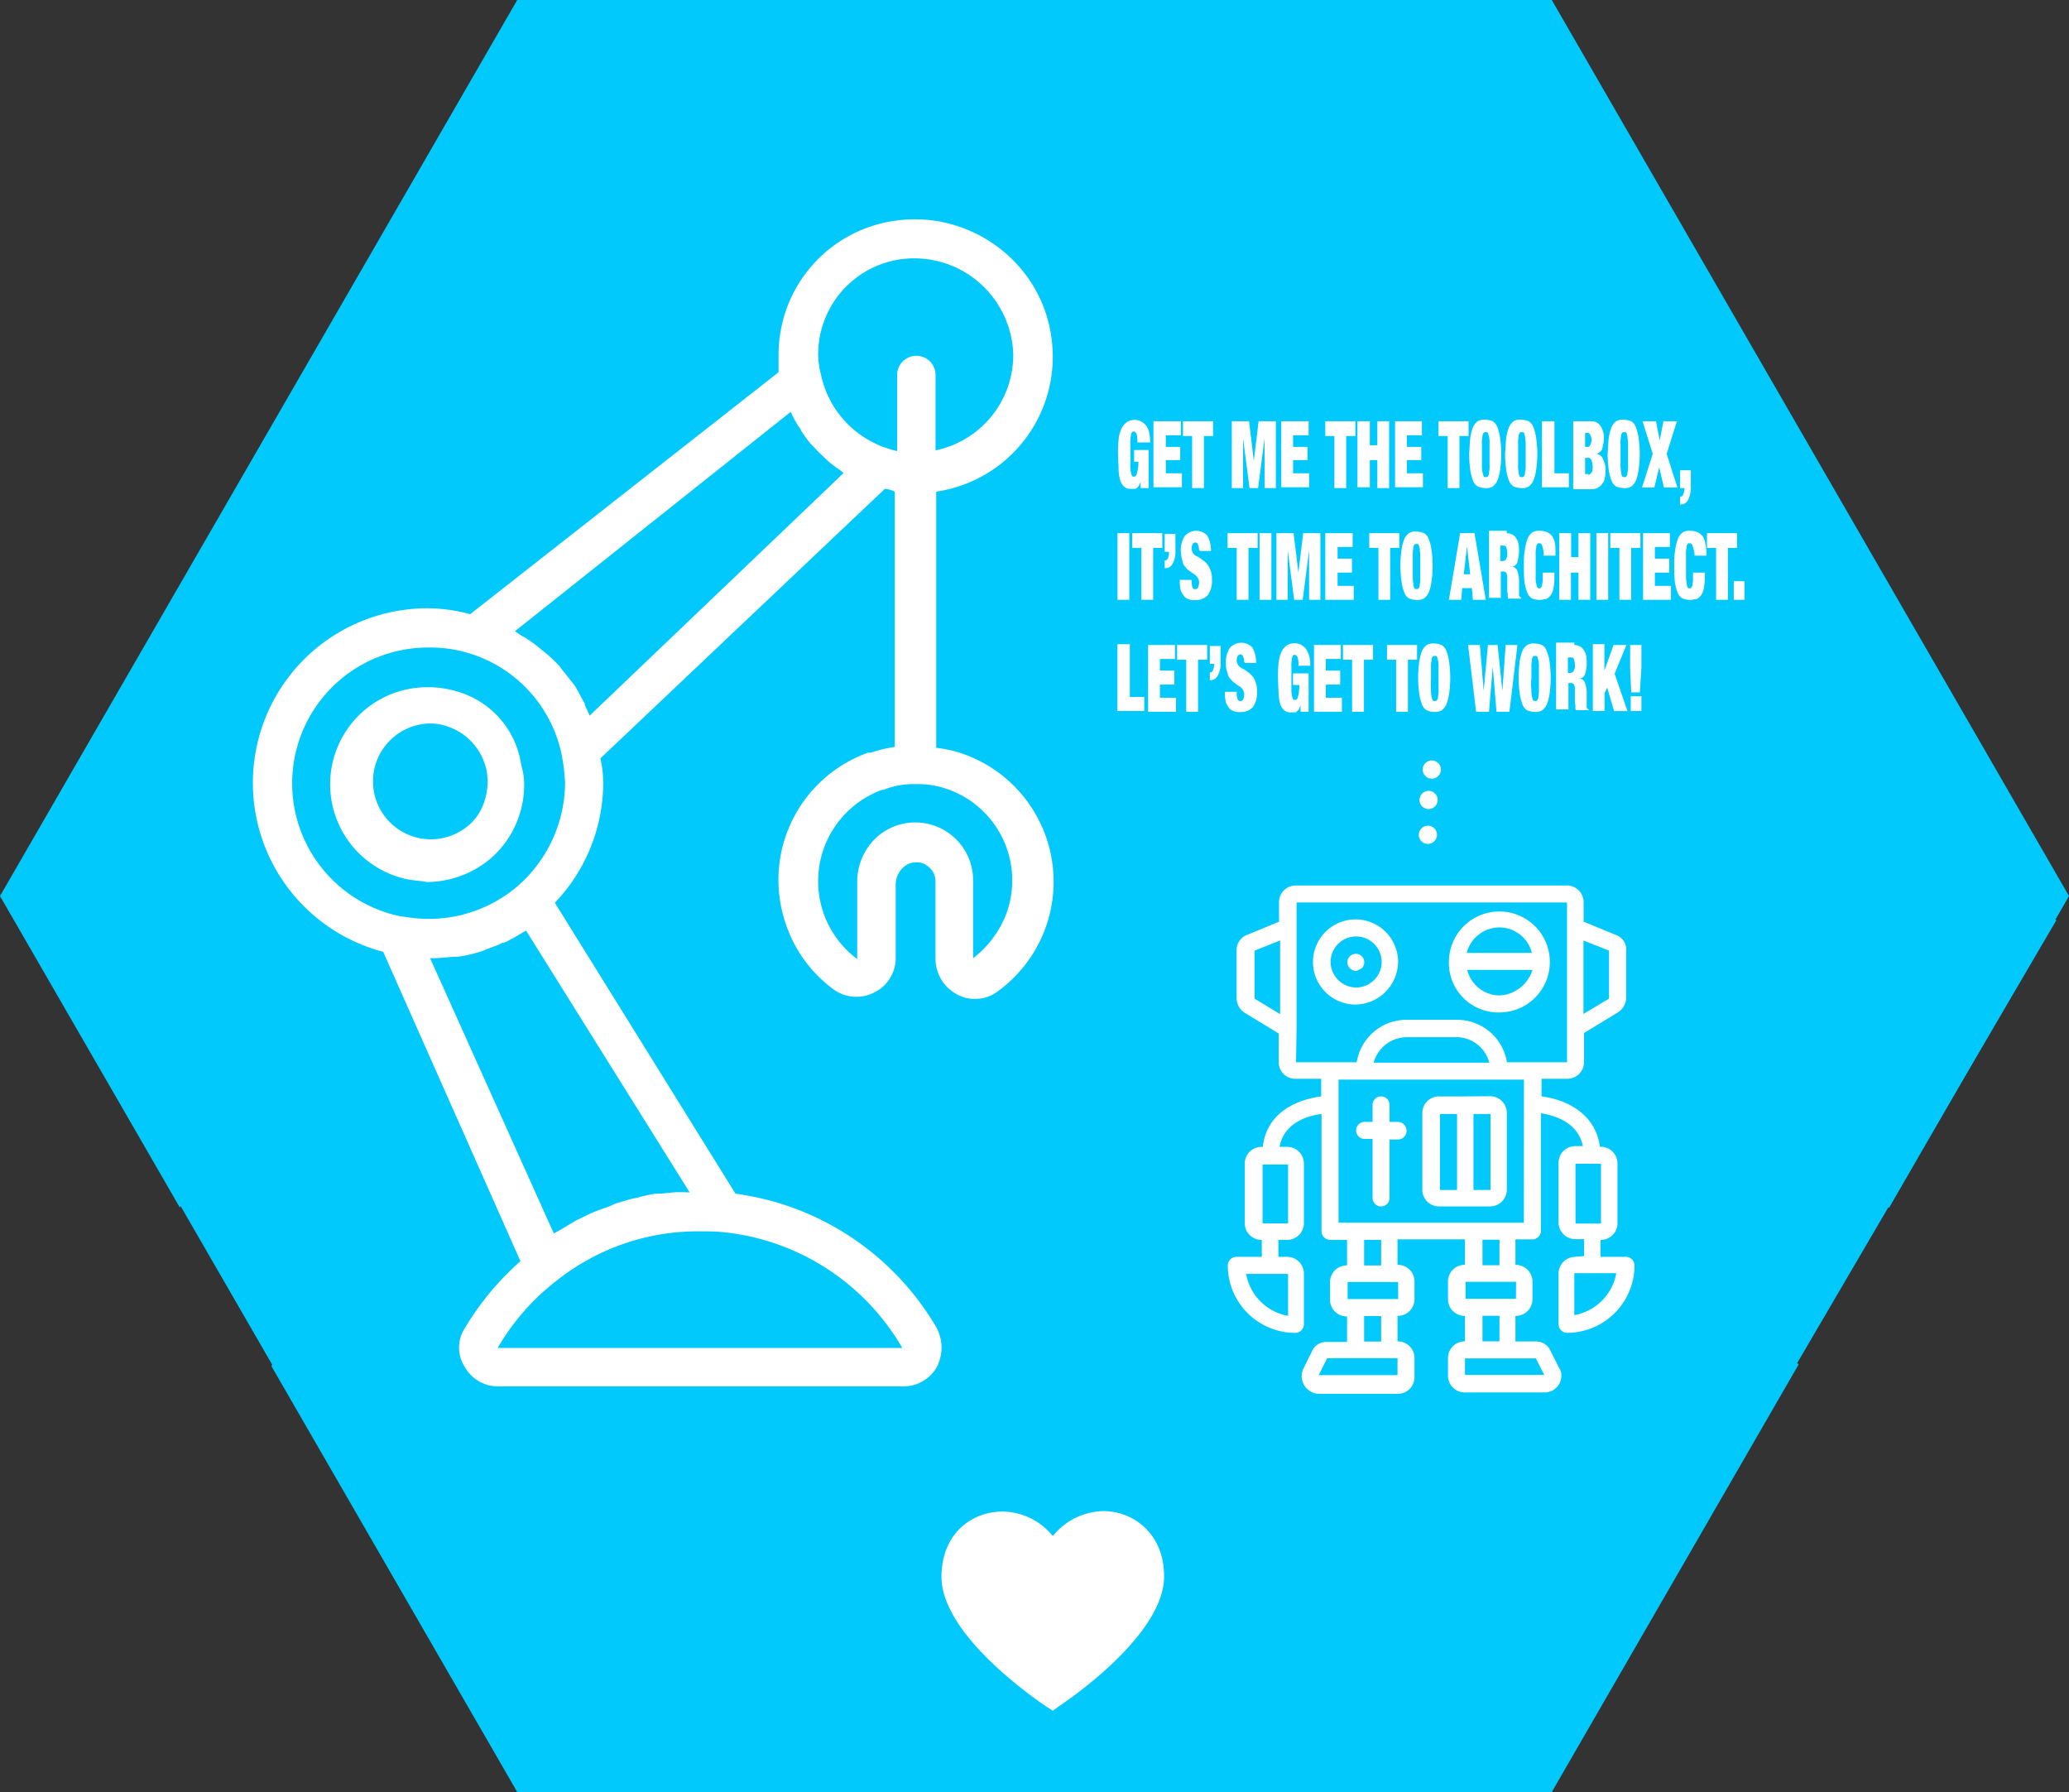 <svg xmlns="http://www.w3.org/2000/svg" viewBox="0 0 431.25 373.47"><rect x="0" y="0" width="431.25" height="373.47" fill="#333333" stroke="none"/><title>contact copy</title><g id="a79de169-09ec-4a7a-ab9c-8cdea5ef464a" data-name="Layer 2"><g id="ab7f11b5-6281-41fc-8479-8d7f2085a121" data-name="Layer 5"><polygon points="70.33 269.83 119.17 354.52 312.69 354.52 361.51 269.88 374.89 284.37 323.44 373.48 107.81 373.48 56.55 284.67 70.33 269.83" style="fill:#02c9fb"/><polygon points="51.41 237.02 22.41 186.75 119.17 18.98 312.69 18.98 409.46 186.75 380.19 237.5 393.74 251.73 431.25 186.74 323.44 0 107.81 0 0 186.74 37.46 251.62 51.41 237.02" style="fill:#02c9fb"/></g></g><g id="a6f45107-d82c-43d7-9f86-2a039e347489" data-name="Layer 3"><rect x="111.07" y="11.97" width="210.53" height="351.33" style="fill:#02c9fb"/><rect x="113.68" y="9.68" width="210.53" height="362.68" transform="translate(-56.51 283.48) rotate(-59.66)" style="fill:#02c9fb"/><rect x="106.94" y="9.68" width="210.53" height="362.68" transform="translate(152.88 470.3) rotate(-120)" style="fill:#02c9fb"/></g><g id="b3fc37f7-7ea7-4bdb-bf45-cb79b1987e24" data-name="Layer 1"><g id="f2fe0143-91ec-466c-a178-e4aceeed42d5" data-name="Family"><g id="ae98494e-21d4-469d-b86e-2c34c075a817" data-name="Dots"><circle cx="297.63" cy="173.99" r="1.9" transform="translate(-16.79 315.41) rotate(-54.53)" style="fill:#fff"/><circle cx="297.77" cy="166.71" r="1.9" transform="translate(125.73 461.44) rotate(-88.97)" style="fill:#fff"/><circle cx="297.8" cy="160.1" r="1.9" transform="matrix(0.02, -1, 1, 0.02, 132.38, 454.98)" style="fill:#fff"/></g></g><g id="b5cf4f12-a622-45c8-b824-3f65f4d050ef" data-name="Bot 33"><path d="M89.35,126.77a36.39,36.39,0,0,0-9.48,71.59l28.61,64.48a58.11,58.11,0,0,0-11.57,13.93,7.42,7.42,0,0,0,0,8.16,7.91,7.91,0,0,0,7,4h84.34a8,8,0,0,0,7-4,8.84,8.84,0,0,0,0-8.16,57.38,57.38,0,0,0-41.95-28l-37.65-60.63a36.31,36.31,0,0,0,10.08-24.75,22.08,22.08,0,0,0-.59-5.34l59.29-56.17a5.4,5.4,0,0,1,2.07.59v53.21a25.13,25.13,0,0,0-5,1.19h-.59a28.17,28.17,0,0,0-16.9,36.31,27.79,27.79,0,0,0,9.79,13.05,8.09,8.09,0,0,0,8.15.74,8,8,0,0,0,4.74-7V184.28a5,5,0,0,1,1.63-3.56,3.91,3.91,0,0,1,2.82-1,3,3,0,0,1,1.93.59,3.93,3.93,0,0,1,1.92,3.41v16.15a8.41,8.41,0,0,0,4.6,7.42,7.24,7.24,0,0,0,3.7.88,7.67,7.67,0,0,0,4.75-1.63,28.23,28.23,0,0,0-7.12-49.36h0a25.32,25.32,0,0,0-5.78-1.33V102.46a28.4,28.4,0,0,0,24-32.17C217,54.58,202.16,43.76,186.59,46a28.17,28.17,0,0,0-24.31,28.17v3.41L98,128A34.33,34.33,0,0,0,89.35,126.77Zm98.72,154.15H103.73A48,48,0,0,1,115.89,267,47.23,47.23,0,0,1,146,256.62c1.33,0,3,0,4.44.14A48.82,48.82,0,0,1,188.07,280.92Zm-45.95-32.46h-1.33l-3.11.3h-1a31.29,31.29,0,0,0-4,.89l-.89.15-3.41,1-1.34.6-2.81,1-1.34.59L120,254.39l-1,.59c-1.19.75-2.22,1.34-3.56,2.08L89.65,199.7h0c1.63,0,3.11-.15,4.74-.3h.89a25.39,25.39,0,0,0,4.6-1l.89-.29c1.33-.6,2.81-1,4-1.64h.3a35.07,35.07,0,0,0,4-2.22l.59-.3,34.09,54.55ZM108,184.58a28.44,28.44,0,0,1-22.38,6.67l-2.22-.3a28.3,28.3,0,0,1,5.92-56,27.66,27.66,0,0,1,8.45,1.19,28,28,0,0,1,19.27,21,40.21,40.21,0,0,1,.74,5.93A28.78,28.78,0,0,1,108,184.58Zm89.38-20.16h0a20.15,20.15,0,0,1,12.45,25.79,21.19,21.19,0,0,1-7,9.49V183.54a12.05,12.05,0,0,0-20.16-9,12.64,12.64,0,0,0-4,9.48v15.86a20.26,20.26,0,0,1,5.18-35.27h.3a16,16,0,0,1,6.52-1.19,18.32,18.32,0,0,1,6.67,1ZM190.74,53.84A20.64,20.64,0,0,1,211.2,74,20.32,20.32,0,0,1,195,93.86V78.15a4,4,0,0,0-8,0V94a11.59,11.59,0,0,1-2.08-.59,13.3,13.3,0,0,1-2.52-1,20.55,20.55,0,0,1-11.26-14.23,18.53,18.53,0,0,1-.6-4A20,20,0,0,1,190.74,53.84Zm-25.94,32,.3.59c.3.74.89,1.63,1.18,2.22a4.07,4.07,0,0,1,.75,1.19A29.61,29.61,0,0,0,169,92.53l.6.59c.89,1,1.92,1.93,2.81,2.82l.89.74c.74.59,1.63,1.18,2.23,1.63l.29.29-52.92,50.55c-.29-.74-.74-1.63-1-2.22v-.3c-.74-1.19-1.34-2.52-2.08-3.71l-.59-.74c-.89-1.18-1.78-2.22-2.67-3.41h0a28.09,28.09,0,0,0-3-2.81l-.75-.6a29.55,29.55,0,0,0-3.4-2.51l-.6-.3-1.48-1Z" transform="translate(0)" style="fill:#fff"/><path d="M95.28,144.11a20.83,20.83,0,0,0-6.07-.89,20.23,20.23,0,0,0-4.45,40c1.33.3,2.82.3,4.15.6a20.81,20.81,0,0,0,13.34-4.9,20.25,20.25,0,0,0,7-15.26,13.2,13.2,0,0,0-.6-4.15A18.67,18.67,0,0,0,95.28,144.11Zm2.08,28.16a12.07,12.07,0,1,1-7.86-21.49,10.9,10.9,0,0,1,3.71.59,12.37,12.37,0,0,1,8.15,8.9,16.17,16.17,0,0,1,.3,2.67c-.15,4-1.63,7.26-4.3,9.33Z" transform="translate(0)" style="fill:#fff"/></g><g id="ae8302c2-4bd2-4c14-8768-c6fb11cf9783" data-name="Bot 33"><path d="M291.41,200.49a8.87,8.87,0,1,0-8.87,8.86A9,9,0,0,0,291.41,200.49Zm-14.07,0a5.32,5.32,0,1,1,5.32,5.31A5.37,5.37,0,0,1,277.34,200.49Z" transform="translate(0)" style="fill:#fff"/><path d="M283.84,201.79a1.76,1.76,0,1,0-2.48,0,2.28,2.28,0,0,0,1.3.59A12.93,12.93,0,0,0,283.84,201.79Z" transform="translate(0)" style="fill:#fff"/><path d="M312.56,211A10.52,10.52,0,1,0,302,200.49,10.32,10.32,0,0,0,312.56,211Zm0-3.54a7,7,0,0,1-6.74-5.32h13.6A7.56,7.56,0,0,1,312.56,207.46Zm0-14.18a7,7,0,0,1,6.74,5.31H305.71A7.08,7.08,0,0,1,312.56,193.28Z" transform="translate(0)" style="fill:#fff"/><path d="M305.35,228.5H300a3.47,3.47,0,0,0-3.54,3.54v15.84a3.47,3.47,0,0,0,3.54,3.54h10.52a3.48,3.48,0,0,0,3.55-3.54V232a3.48,3.48,0,0,0-3.55-3.54Zm-5.2,3.66h3.55V248h-3.55ZM310.67,248h-3.55V232.16h3.55Z" transform="translate(0)" style="fill:#fff"/><path d="M291.41,233.81h-1.78v-3.54a1.77,1.77,0,1,0-3.54,0v3.54h-1.78a1.78,1.78,0,0,0,0,3.55h1.78v12.29a1.77,1.77,0,1,0,3.54,0V237.48h1.78a1.82,1.82,0,0,0,1.77-1.78A1.85,1.85,0,0,0,291.41,233.81Z" transform="translate(0)" style="fill:#fff"/><path d="M328.4,261.94a3.49,3.49,0,0,0-3.55,3.55V276a1.82,1.82,0,0,0,1.77,1.77,14.09,14.09,0,0,0,14.07-14.06,1.82,1.82,0,0,0-1.77-1.78H333.6V258.4a3.48,3.48,0,0,0,3.54-3.55V242.56A3.48,3.48,0,0,0,333.6,239h-.12c-1-7.32-7.56-9.92-12.17-10.51v-3.67h5.31a3.48,3.48,0,0,0,3.55-3.54v-6l7-4.26a3.75,3.75,0,0,0,1.78-2.95V198a3.2,3.2,0,0,0-2.25-3.19l-6.62-2.72v-4a3.48,3.48,0,0,0-3.54-3.55H270.13a3.48,3.48,0,0,0-3.54,3.55v4L260,194.81a3.4,3.4,0,0,0-2.25,3.19v10.05a3.68,3.68,0,0,0,1.77,3.07l7,4.26v5.91a3.47,3.47,0,0,0,3.54,3.54h5.32v3.67c-4.61.59-11.34,3.07-12.17,10.51H263a3.49,3.49,0,0,0-3.55,3.55v12.29A3.49,3.49,0,0,0,263,258.4v3.54h-5.32a1.82,1.82,0,0,0-1.77,1.78A14.09,14.09,0,0,0,270,277.78a1.82,1.82,0,0,0,1.78-1.77V265.49a3.49,3.49,0,0,0-3.55-3.55h-1.77V258.4h1.77a3.49,3.49,0,0,0,3.55-3.55V242.56a3.49,3.49,0,0,0-3.55-3.55H266.7c.95-5.08,5.91-6.5,8.75-6.85v24.46a1.82,1.82,0,0,0,1.77,1.78h3.55v5.32a3.48,3.48,0,0,0-3.55,3.54v3.55a3.48,3.48,0,0,0,3.55,3.54v5.32h-4.26a3.21,3.21,0,0,0-3.07,2l-1.77,3.55A3.67,3.67,0,0,0,273.2,290a3.36,3.36,0,0,0,1.54.48h16.55a3.48,3.48,0,0,0,3.54-3.55V283.1a3.48,3.48,0,0,0-3.54-3.55v-5.32a3.47,3.47,0,0,0,3.54-3.54v-3.55a3.47,3.47,0,0,0-3.54-3.54v-5.32h14.06v5.32a3.47,3.47,0,0,0-3.54,3.54v3.55a3.47,3.47,0,0,0,3.54,3.54v5.32a3.48,3.48,0,0,0-3.54,3.55v3.54a3.48,3.48,0,0,0,3.54,3.55H321.9a3.48,3.48,0,0,0,3.54-3.55,2.38,2.38,0,0,0-.47-1.53l-1.77-3.55a3.33,3.33,0,0,0-3.08-2h-4.25v-5.32a3.48,3.48,0,0,0,3.55-3.54v-3.55a3.48,3.48,0,0,0-3.55-3.54v-5.32h3.55a1.82,1.82,0,0,0,1.77-1.77V232c2.72.47,7.68,1.77,8.74,6.86H328.4a3.48,3.48,0,0,0-3.55,3.54v12.29a3.49,3.49,0,0,0,3.55,3.55h1.77v3.54l-1.77.12Zm-59.92,3.55v8.74a10.82,10.82,0,0,1-8.75-8.74Zm0-10.52h-5.32V242.68h5.32Zm66.89-56.85v10l-5.32,3.19V196Zm-73.87,10v-10l5.32-2.13v15.37Zm8.75,6.26V188.08h56.37v5.31h0v21h0v7H314.1a10.54,10.54,0,0,0-10.4-8.86H293.18a10.53,10.53,0,0,0-10.4,8.86H270.13l.12-7Zm40.18,7.09H286.32a7.21,7.21,0,0,1,6.86-5.32H303.7A7.09,7.09,0,0,1,310.43,221.52Zm-19,65.12H274.86l1.77-3.54h14.66v3.54Zm-3.55-7h-3.55v-5.32h3.55Zm3.55-8.86H280.89v-3.55h10.52Zm-3.55-7h-3.55v-5.32h3.55Zm34,22.81H305.35V283.1h14.77Zm-9.34-7H309v-5.32h3.55Zm3.43-8.86H305.47v-3.55H316Zm-3.43-7H309v-5.32h3.55Zm5.08-8.86H279V225h38.64Zm10.76-12.29h5.32V255H328.4Zm8.51,22.81a10.81,10.81,0,0,1-8.75,8.74v-8.74Z" transform="translate(0)" style="fill:#fff"/></g><g id="ad2803d0-fcd0-43f3-994c-03cab5bb6354" data-name="Layer 2"><g style="isolation:isolate"><path d="M239.42,94.11v7.61h-1.68v-1.3h0c-.11.32-.23.49-.34.81-.11.16-.33.32-.44.49a.77.77,0,0,1-.56.16h-.68a1.93,1.93,0,0,1-1.45-.49,2.76,2.76,0,0,1-.78-1.29,9.08,9.08,0,0,1-.34-2.27c0-1-.11-1.94-.11-3.07a25.87,25.87,0,0,1,.11-3.08,7,7,0,0,1,.56-2.27A4,4,0,0,1,234.83,88a3.11,3.11,0,0,1,1.79-.49,3,3,0,0,1,1.23.32,4.78,4.78,0,0,1,1,.81,3.68,3.68,0,0,1,.67,1.46,11.9,11.9,0,0,1,.22,2.11h-2.68a5.87,5.87,0,0,0-.11-1.62c-.12-.33-.34-.65-.56-.65s-.34,0-.45.16a1.17,1.17,0,0,0-.23.81,5.2,5.2,0,0,0-.11,1.46v4.53a5.23,5.23,0,0,0,.11,1.46,7.41,7.41,0,0,0,.23.81c.11.16.22.16.45.16a.33.33,0,0,0,.33-.16c.11-.17.23-.17.23-.49a4.42,4.42,0,0,0,.22-1,5.86,5.86,0,0,0,.11-1.46h-.89V93.78h3Z" transform="translate(0)" style="fill:#fff"/><path d="M246.13,87.79v2.92H243v2.43h3v2.75h-3v2.75h3.35v2.91h-5.93V87.79Z" transform="translate(0)" style="fill:#fff"/><path d="M246.58,90.87V87.79h6.26v3.08h-1.9v10.85h-2.46V90.87Z" transform="translate(0)" style="fill:#fff"/><path d="M260.34,87.79l1,8.26h0l1-8.26h3.59v13.93h-2.35V91.36h0l-1.35,10.36h-1.79l-1.34-10.36h0v10.36h-2.35V87.79Z" transform="translate(0)" style="fill:#fff"/><path d="M272.76,87.79v2.92h-3.24v2.43h3v2.75h-3v2.75h3.35v2.91h-5.82V87.79Z" transform="translate(0)" style="fill:#fff"/><path d="M276.23,90.87V87.79h6.27v3.08h-1.91v10.85h-2.46V90.87Z" transform="translate(0)" style="fill:#fff"/><path d="M285.52,87.79v5h1.56v-5h2.46v13.93h-2.46V95.89h-1.56v5.66h-2.58V87.79Z" transform="translate(0)" style="fill:#fff"/><path d="M296.37,87.79v2.92h-3.13v2.43h3v2.75h-3v2.75h3.35v2.91h-5.81V87.79Z" transform="translate(0)" style="fill:#fff"/><path d="M299.84,90.87V87.79h6.26v3.08h-1.9v10.85h-2.46V90.87Z" transform="translate(0)" style="fill:#fff"/><path d="M306.44,91.36a9.75,9.75,0,0,1,.56-2.27,3.14,3.14,0,0,1,1-1.3,2.57,2.57,0,0,1,1.56-.32,4.27,4.27,0,0,1,1.57.32,2.5,2.5,0,0,1,1,1.3,10.29,10.29,0,0,1,.56,2.27,26.46,26.46,0,0,1,.22,3.23,24.32,24.32,0,0,1-.22,3.24,10.43,10.43,0,0,1-.56,2.27,3.18,3.18,0,0,1-1,1.29,2.55,2.55,0,0,1-1.57.33,4.16,4.16,0,0,1-1.56-.33,2.43,2.43,0,0,1-1-1.29,9.89,9.89,0,0,1-.56-2.27,26.49,26.49,0,0,1-.22-3.24C306.33,93.3,306.33,92.33,306.44,91.36ZM308.9,97a5.23,5.23,0,0,0,.11,1.46,6.81,6.81,0,0,0,.23.81c.11.16.22.16.45.16s.33,0,.44-.16a1.19,1.19,0,0,0,.23-.81,5.23,5.23,0,0,0,.11-1.46V92.49a5.23,5.23,0,0,0-.11-1.46,6.81,6.81,0,0,0-.23-.81c-.11-.16-.22-.16-.44-.16s-.34,0-.45.16A1.19,1.19,0,0,0,309,91a5.23,5.23,0,0,0-.11,1.46V97Z" transform="translate(0)" style="fill:#fff"/><path d="M313.94,91.36a9.27,9.27,0,0,1,.56-2.27,3.21,3.21,0,0,1,1-1.3,2.61,2.61,0,0,1,1.57-.32,4.82,4.82,0,0,1,1.57.32,2.49,2.49,0,0,1,1,1.3,9.27,9.27,0,0,1,.56,2.27,24.44,24.44,0,0,1,.23,3.23,22.53,22.53,0,0,1-.23,3.24,9.39,9.39,0,0,1-.56,2.27,3.17,3.17,0,0,1-1,1.29,2.55,2.55,0,0,1-1.57.33,4.82,4.82,0,0,1-1.57-.33,2.46,2.46,0,0,1-1-1.29,9.39,9.39,0,0,1-.56-2.27,26.3,26.3,0,0,1-.23-3.24C313.83,93.3,313.83,92.33,313.94,91.36ZM316.4,97c0,.65.11,1.13.11,1.46a5.5,5.5,0,0,0,.22.81c.12.16.23.16.45.16s.34,0,.45-.16a1.2,1.2,0,0,0,.22-.81A4.81,4.81,0,0,0,318,97V92.49c0-.65-.12-1.13-.12-1.46a5.5,5.5,0,0,0-.22-.81c-.11-.16-.22-.16-.45-.16s-.33,0-.45.16a1.2,1.2,0,0,0-.22.81,5.23,5.23,0,0,0-.11,1.46V97Z" transform="translate(0)" style="fill:#fff"/><path d="M324,87.79V98.64h3v2.91h-5.6V87.79Z" transform="translate(0)" style="fill:#fff"/><path d="M331.62,87.79a2.29,2.29,0,0,1,2,1,4.31,4.31,0,0,1,.67,2.59,4.57,4.57,0,0,1-.11,1.13c-.11.32-.11.65-.22,1a1.23,1.23,0,0,1-.45.65l-.67.48h0a1.29,1.29,0,0,1,.78.33,1.76,1.76,0,0,1,.56.81l.34,1a3.43,3.43,0,0,1,.11,1.13,7.27,7.27,0,0,1-.11,1.62,2.58,2.58,0,0,1-.56,1.29,2.48,2.48,0,0,1-.9.81,2.9,2.9,0,0,1-1.34.33h-3.81V87.79Zm-.68,5.35a.63.63,0,0,0,.56-.49,2.16,2.16,0,0,0,0-1.94.62.62,0,0,0-.56-.49h-.55v2.92Zm.12,5.82c.22,0,.44-.16.67-.48a2.14,2.14,0,0,0,.22-1.3,4.22,4.22,0,0,0-.22-1.29c-.23-.33-.34-.49-.67-.49h-.67v3.4h.67Z" transform="translate(0)" style="fill:#fff"/><path d="M335.31,91.36a9.27,9.27,0,0,1,.56-2.27,3.14,3.14,0,0,1,1-1.3,2.57,2.57,0,0,1,1.56-.32,4.82,4.82,0,0,1,1.57.32,2.5,2.5,0,0,1,1,1.3,9.8,9.8,0,0,1,.55,2.27,24.44,24.44,0,0,1,.23,3.23,22.53,22.53,0,0,1-.23,3.24,9.93,9.93,0,0,1-.55,2.27,3.27,3.27,0,0,1-1,1.29,2.55,2.55,0,0,1-1.57.33,4.7,4.7,0,0,1-1.56-.33,2.43,2.43,0,0,1-1-1.29,9.39,9.39,0,0,1-.56-2.27,26.3,26.3,0,0,1-.23-3.24C335.2,93.3,335.2,92.33,335.31,91.36ZM337.77,97c0,.65.11,1.13.11,1.46a4.36,4.36,0,0,0,.23.81c.11.16.22.16.44.16s.34,0,.45-.16a1.2,1.2,0,0,0,.22-.81,4.81,4.81,0,0,0,.12-1.46V92.49c0-.65-.12-1.13-.12-1.46a5.5,5.5,0,0,0-.22-.81c-.11-.16-.22-.16-.45-.16s-.33,0-.44.16a1.14,1.14,0,0,0-.23.81,5.23,5.23,0,0,0-.11,1.46V97Z" transform="translate(0)" style="fill:#fff"/><path d="M345.16,87.79l.78,4h0l.78-4h2.8l-2.13,6.8,2.24,7h-2.8l-1-4.2h0l-1,4.2h-2.57l2.23-7-2.12-6.8Z" transform="translate(0)" style="fill:#fff"/><path d="M352.43,97.83v3.56a5.72,5.72,0,0,1-.56,2.75,1.76,1.76,0,0,1-1.68,1V103.5a.65.65,0,0,0,.67-.49,3.18,3.18,0,0,0,.23-1.13v-.16h-.9V98h2.24Z" transform="translate(0)" style="fill:#fff"/></g><g style="isolation:isolate"><path d="M235.39,111.11V125h-2.46V111.11Z" transform="translate(0)" style="fill:#fff"/><path d="M236,114.18v-3.07h6.26v3.07h-1.9V125h-2.46V114.18Z" transform="translate(0)" style="fill:#fff"/><path d="M245,111.11v3.56a5.23,5.23,0,0,1-.56,2.75,1.73,1.73,0,0,1-1.68,1v-1.62a.67.67,0,0,0,.68-.48,3.25,3.25,0,0,0,.22-1.14V115h-.9v-3.72H245Z" transform="translate(0)" style="fill:#fff"/><path d="M249.93,114.67a3.25,3.25,0,0,0-.22-1.14.62.62,0,0,0-.56-.48.75.75,0,0,0-.56.32,2.28,2.28,0,0,0-.22.81,1.83,1.83,0,0,0,.33,1.13,1.77,1.77,0,0,0,.79.65,3.55,3.55,0,0,1,1,.65,4,4,0,0,1,1,.81,4.11,4.11,0,0,1,.78,1.29,5,5,0,0,1,.34,2.11,5.12,5.12,0,0,1-.89,3.24,3.31,3.31,0,0,1-2.58,1,3.25,3.25,0,0,1-1.34-.16,2,2,0,0,1-1-.65,7.16,7.16,0,0,1-.67-1.14,8.24,8.24,0,0,1-.22-1.78v-.48h2.46v.32a3.51,3.51,0,0,0,.22,1.3c.11.32.34.32.56.32a.74.74,0,0,0,.56-.32,3.16,3.16,0,0,0,.22-1,1.88,1.88,0,0,0-.33-1.14,2.7,2.7,0,0,0-.67-.65,6,6,0,0,1-.9-.64,2.54,2.54,0,0,1-.89-.81,2.08,2.08,0,0,1-.67-1.3,8.76,8.76,0,0,1-.34-1.94,5.38,5.38,0,0,1,.78-3.24,3.16,3.16,0,0,1,4.7-.16,5.88,5.88,0,0,1,.79,3.24h-2.35v-.16Z" transform="translate(0)" style="fill:#fff"/><path d="M255.87,114.18v-3.07h6.26v3.07h-1.9V125h-2.46V114.18Z" transform="translate(0)" style="fill:#fff"/><path d="M265,111.11V125h-2.46V111.11Z" transform="translate(0)" style="fill:#fff"/><path d="M269.63,111.11l1,8.25h0l1-8.25h3.58V125h-2.35V114.67h0L271.53,125h-1.79l-1.34-10.36h0V125h-2.35V111.11Z" transform="translate(0)" style="fill:#fff"/><path d="M281.94,111.11V114H278.8v2.43h3v2.91h-3v2.75h3.36V125h-5.93V111.11Z" transform="translate(0)" style="fill:#fff"/><path d="M285.4,114.18v-3.07h6.27v3.07h-1.9V125h-2.46V114.18Z" transform="translate(0)" style="fill:#fff"/><path d="M292.12,114.67a9.39,9.39,0,0,1,.56-2.27,3.1,3.1,0,0,1,1-1.29,2.55,2.55,0,0,1,1.57-.33,4.57,4.57,0,0,1,1.57.33,2.38,2.38,0,0,1,1,1.29,9.39,9.39,0,0,1,.56,2.27,24.44,24.44,0,0,1,.23,3.23,22.53,22.53,0,0,1-.23,3.24,9.39,9.39,0,0,1-.56,2.27,3.1,3.1,0,0,1-1,1.29,2.55,2.55,0,0,1-1.57.33,4.57,4.57,0,0,1-1.57-.33,2.42,2.42,0,0,1-1-1.29,9.39,9.39,0,0,1-.56-2.27,22.87,22.87,0,0,1,0-6.47Zm2.35,5.66c0,.65.11,1.14.11,1.46a5.5,5.5,0,0,0,.22.81c.12.16.23.16.45.16s.34,0,.45-.16a1.2,1.2,0,0,0,.22-.81,5.2,5.2,0,0,0,.11-1.46V115.8c0-.65-.11-1.13-.11-1.46a5.88,5.88,0,0,0-.22-.81c-.11-.16-.22-.16-.45-.16s-.33,0-.45.16a1.22,1.22,0,0,0-.22.81,5.23,5.23,0,0,0-.11,1.46v4.53Z" transform="translate(0)" style="fill:#fff"/><path d="M307.34,111.11,309.69,125H307l-.22-2.43h-2l-.22,2.43H302l2.35-13.92Zm-1.57,2.75-.67,5.82h1.34l-.67-5.82Z" transform="translate(0)" style="fill:#fff"/><path d="M314.05,111.11a3,3,0,0,1,1.23.32,2.1,2.1,0,0,1,.78.81,2.91,2.91,0,0,1,.45,1.13,8.53,8.53,0,0,1-.22,3.72,1.28,1.28,0,0,1-1.23,1h0a1.27,1.27,0,0,1,1.23,1,6,6,0,0,1,.33,2.26v2.59c0,.17,0,.33.11.33l.12.16s.11.16.22.16v.16h-2.69a1,1,0,0,1-.11-.64,2,2,0,0,0-.11-.81v-3.08a5.26,5.26,0,0,0-.11-.65c-.11-.16-.11-.32-.22-.32s-.23-.16-.34-.16h-.67v5.5h-2.46V110.62h3.69Zm-.9,5.82a.8.8,0,0,0,.79-.48,1.86,1.86,0,0,0,.22-1.14,3.45,3.45,0,0,0-.22-1.29c-.11-.32-.45-.32-.79-.32h-.44v3.23Z" transform="translate(0)" style="fill:#fff"/><path d="M321.43,113.7a.62.62,0,0,0-.56-.49c-.22,0-.33,0-.44.16a1.19,1.19,0,0,0-.23.81,5.2,5.2,0,0,0-.11,1.46v4.53a5.23,5.23,0,0,0,.11,1.46,7.41,7.41,0,0,0,.23.81c.11.16.22.16.44.16a.34.34,0,0,0,.34-.16,1,1,0,0,0,.22-.49c0-.32.12-.65.12-1v-1.62H324v1a13.18,13.18,0,0,1-.23,2.43,3.55,3.55,0,0,1-.67,1.46c-.33.32-.67.65-1,.65s-.79.16-1.12.16a4.68,4.68,0,0,1-1.68-.33,2.39,2.39,0,0,1-1-1.29,9.89,9.89,0,0,1-.56-2.27,28.78,28.78,0,0,1-.11-3.24,16.13,16.13,0,0,1,.22-3.4,10.33,10.33,0,0,1,.56-2.26,3.22,3.22,0,0,1,1-1.3,2.8,2.8,0,0,1,1.68-.32,4.06,4.06,0,0,1,1.45.32,3,3,0,0,1,1,.81,3.73,3.73,0,0,1,.56,1.46,8.85,8.85,0,0,1,.11,1.78v.81h-2.46v-.49A5.77,5.77,0,0,0,321.43,113.7Z" transform="translate(0)" style="fill:#fff"/><path d="M327.48,111.11v5H329v-5h2.46V125H329v-5.67h-1.56V125H325V111.11Z" transform="translate(0)" style="fill:#fff"/><path d="M335.2,111.11V125h-2.46V111.11Z" transform="translate(0)" style="fill:#fff"/><path d="M335.64,114.18v-3.07h6.27v3.07H340V125h-2.46V114.18Z" transform="translate(0)" style="fill:#fff"/><path d="M348.06,111.11V114h-3.13v2.43h3v2.91h-3v2.75h3.36V125h-5.82V111.11Z" transform="translate(0)" style="fill:#fff"/><path d="M352.76,113.7a.62.62,0,0,0-.56-.49c-.22,0-.33,0-.44.16a1.19,1.19,0,0,0-.23.81,5.2,5.2,0,0,0-.11,1.46v4.53c0,.65.11,1.13.11,1.46a7.41,7.41,0,0,0,.23.81c.11.16.22.16.44.16a.34.34,0,0,0,.34-.16,1,1,0,0,0,.22-.49c0-.32.12-.65.12-1v-1.62h2.46v1a13.18,13.18,0,0,1-.23,2.43,3.55,3.55,0,0,1-.67,1.46c-.33.32-.67.65-1,.65s-.79.16-1.12.16a4.68,4.68,0,0,1-1.68-.33,2.39,2.39,0,0,1-1-1.29,9.89,9.89,0,0,1-.56-2.27,28.78,28.78,0,0,1-.11-3.24,16.13,16.13,0,0,1,.22-3.4,10.33,10.33,0,0,1,.56-2.26,3.22,3.22,0,0,1,1-1.3,2.8,2.8,0,0,1,1.68-.32,4.06,4.06,0,0,1,1.45.32,3,3,0,0,1,1,.81,3.73,3.73,0,0,1,.56,1.46,8.32,8.32,0,0,1,.22,1.78v.81h-2.46v-.49A10.84,10.84,0,0,0,352.76,113.7Z" transform="translate(0)" style="fill:#fff"/><path d="M355.79,114.18v-3.07h6.26v3.07h-1.9V125h-2.46V114.18Z" transform="translate(0)" style="fill:#fff"/><path d="M363.62,121.14V125h-2.24v-3.89Z" transform="translate(0)" style="fill:#fff"/></g><g style="isolation:isolate"><path d="M235.5,134.42v10.84h3v2.92h-5.59V134.25h2.57Z" transform="translate(0)" style="fill:#fff"/><path d="M244.9,134.42v2.91h-3.13v2.43h3v2.91h-3v2.75h3.35v2.92h-5.81V134.42Z" transform="translate(0)" style="fill:#fff"/><path d="M245.35,137.49v-3.07h6.26v3.07h-1.9v10.85h-2.46V137.49Z" transform="translate(0)" style="fill:#fff"/><path d="M254.41,134.42V138a5.23,5.23,0,0,1-.56,2.75,1.73,1.73,0,0,1-1.68,1v-1.62a.65.65,0,0,0,.67-.48,3,3,0,0,0,.23-1.14v-.16h-.9v-3.72h2.24Z" transform="translate(0)" style="fill:#fff"/><path d="M259.33,138a3.25,3.25,0,0,0-.22-1.14.63.63,0,0,0-.56-.48.75.75,0,0,0-.56.32,2.28,2.28,0,0,0-.22.81,1.83,1.83,0,0,0,.33,1.13,1.77,1.77,0,0,0,.79.65,3.55,3.55,0,0,1,1,.65,4.48,4.48,0,0,1,1,.81,4.11,4.11,0,0,1,.78,1.29,5,5,0,0,1,.34,2.11,5,5,0,0,1-.9,3.24,3.29,3.29,0,0,1-2.57,1,3.25,3.25,0,0,1-1.34-.16,2,2,0,0,1-1-.65,7.49,7.49,0,0,1-.67-1.13,8.42,8.42,0,0,1-.22-1.79v-.48h2.46v.32a3.51,3.51,0,0,0,.22,1.3.65.65,0,0,0,1.12,0,3.16,3.16,0,0,0,.22-1,1.88,1.88,0,0,0-.33-1.14,2.63,2.63,0,0,0-.67-.64,3.39,3.39,0,0,1-.9-.65,2.54,2.54,0,0,1-.89-.81,2.08,2.08,0,0,1-.67-1.3,4.56,4.56,0,0,1-.34-1.94,5.38,5.38,0,0,1,.78-3.24,3.16,3.16,0,0,1,4.7-.16,5.88,5.88,0,0,1,.79,3.24h-2.35V138Z" transform="translate(0)" style="fill:#fff"/><path d="M272.76,140.73v7.61h-1.68V147h0c-.11.33-.22.49-.33.81-.12.16-.34.33-.45.49s-.34.16-.56.16h-.67a2,2,0,0,1-1.46-.49,2.85,2.85,0,0,1-.78-1.29,9.58,9.58,0,0,1-.34-2.27c0-1-.11-1.94-.11-3.07a25.87,25.87,0,0,1,.11-3.08,7.56,7.56,0,0,1,.56-2.27,3.15,3.15,0,0,1,1.12-1.45,3.11,3.11,0,0,1,1.79-.49,2.8,2.8,0,0,1,1.23.33,4,4,0,0,1,1,.81,5.68,5.68,0,0,1,.67,1.45,6.14,6.14,0,0,1,.23,2.11h-2.46a5.4,5.4,0,0,0-.12-1.62c-.11-.33-.33-.65-.56-.65s-.33,0-.44.16a1.14,1.14,0,0,0-.23.81,5.23,5.23,0,0,0-.11,1.46v4.53a5.86,5.86,0,0,0,.11,1.46,4.36,4.36,0,0,0,.23.81c.11.16.22.16.44.16a.34.34,0,0,0,.34-.16c.11-.16.22-.16.22-.49a3.65,3.65,0,0,0,.23-1c0-.32.11-.81.11-1.46h-1.34v-2.42h3.24Z" transform="translate(0)" style="fill:#fff"/><path d="M279.47,134.42v2.91h-3.13v2.43h3v2.91h-3v2.75h3.36v2.92h-5.82V134.42Z" transform="translate(0)" style="fill:#fff"/><path d="M279.92,137.49v-3.07h6.27v3.07h-1.9v10.85h-2.47V137.49Z" transform="translate(0)" style="fill:#fff"/><path d="M289.1,137.49v-3.07h6.26v3.07h-1.9v10.85H291V137.49Z" transform="translate(0)" style="fill:#fff"/><path d="M295.81,138a9.89,9.89,0,0,1,.56-2.27,3,3,0,0,1,1-1.29,2.5,2.5,0,0,1,1.56-.33,4,4,0,0,1,1.57.33,2.44,2.44,0,0,1,1,1.29,10.43,10.43,0,0,1,.56,2.27,26.46,26.46,0,0,1,.22,3.23,24.32,24.32,0,0,1-.22,3.24,10.43,10.43,0,0,1-.56,2.27,3.12,3.12,0,0,1-1,1.29,2.55,2.55,0,0,1-1.57.33,4,4,0,0,1-1.56-.33,2.39,2.39,0,0,1-1-1.29,9.89,9.89,0,0,1-.56-2.27,23.89,23.89,0,0,1,0-6.47Zm2.46,5.66a5.2,5.2,0,0,0,.11,1.46,6.81,6.81,0,0,0,.23.81c.11.16.22.16.45.16s.33,0,.44-.16a1.12,1.12,0,0,0,.23-.81,5.2,5.2,0,0,0,.11-1.46v-4.53a5.23,5.23,0,0,0-.11-1.46,4.61,4.61,0,0,0-.23-.81c-.11-.16-.22-.16-.44-.16s-.34,0-.45.16a1.21,1.21,0,0,0-.23.81,5.23,5.23,0,0,0-.11,1.46v2.27A15.45,15.45,0,0,0,298.27,143.64Z" transform="translate(0)" style="fill:#fff"/><path d="M312.15,134.42l1,9.55h0l.68-9.55h2.46l-1.68,13.92h-2.69l-.78-9.39h0l-.78,9.39h-2.69L306,134.42h2.46l.79,9.55h0l.89-9.55Z" transform="translate(0)" style="fill:#fff"/><path d="M316.73,138a10.43,10.43,0,0,1,.56-2.27,3.2,3.2,0,0,1,1-1.29,2.55,2.55,0,0,1,1.57-.33,4,4,0,0,1,1.56.33,2.39,2.39,0,0,1,1,1.29A9.89,9.89,0,0,1,323,138a26.46,26.46,0,0,1,.22,3.23,24.32,24.32,0,0,1-.22,3.24,9.89,9.89,0,0,1-.56,2.27,3,3,0,0,1-1,1.29,2.5,2.5,0,0,1-1.56.33,4.07,4.07,0,0,1-1.57-.33,2.44,2.44,0,0,1-1-1.29,10.43,10.43,0,0,1-.56-2.27,23.89,23.89,0,0,1,0-6.47Zm2.47,5.66a5.2,5.2,0,0,0,.11,1.46,5.5,5.5,0,0,0,.22.81c.11.16.23.16.45.16s.34,0,.45-.16a1.18,1.18,0,0,0,.22-.81,5.2,5.2,0,0,0,.11-1.46v-4.53a5.23,5.23,0,0,0-.11-1.46,5.88,5.88,0,0,0-.22-.81c-.11-.16-.23-.16-.45-.16s-.34,0-.45.16a1.22,1.22,0,0,0-.22.81,5.23,5.23,0,0,0-.11,1.46v2.27A7.12,7.12,0,0,0,319.2,143.64Z" transform="translate(0)" style="fill:#fff"/><path d="M328.15,134.42a3,3,0,0,1,1.23.32,2.25,2.25,0,0,1,.78.81,2.91,2.91,0,0,1,.45,1.13,6.53,6.53,0,0,1,.11,1.46,6.64,6.64,0,0,1-.33,2.27,1.3,1.3,0,0,1-1.24,1h0a1.29,1.29,0,0,1,1.24,1,6,6,0,0,1,.33,2.26v2.59c0,.17,0,.33.11.33l.11.16s.12.16.23.16V148h-2.69a1,1,0,0,1-.11-.64,2,2,0,0,0-.11-.81v-3.08a5.63,5.63,0,0,0-.11-.65c-.11-.16-.11-.32-.23-.32s-.22-.16-.33-.16h-.67v5.5h-2.58V133.93h3.81Zm-.9,5.82a.81.81,0,0,0,.79-.48,1.86,1.86,0,0,0,.22-1.14,3.45,3.45,0,0,0-.22-1.29c-.12-.32-.45-.32-.79-.32h-.45v3.23Z" transform="translate(0)" style="fill:#fff"/><path d="M334.41,134.42v5.34h0l1.91-5.34H339l-2.46,6,2.68,7.77h-2.79L335,143.32l-.56,1.13v3.73H332V134.25h2.46Z" transform="translate(0)" style="fill:#fff"/><path d="M339.78,134.42h2.35v4.69l-.33,5.18H340l-.23-5.18Zm2.35,10.68v3.08H339.9V145.1Z" transform="translate(0)" style="fill:#fff"/></g></g><g id="bffe48e0-cb32-40e6-a1b2-558152695066" data-name="Layer 3"><path d="M219.44,356.52l-1.1-.7c-.9-.6-22.1-14.6-22.1-27.2,0-9,6.3-13.6,12.7-13.6a13.68,13.68,0,0,1,10.5,5.1,13.93,13.93,0,0,1,10.5-5.2c6.3,0,12.7,4.7,12.7,13.6,0,12.6-21.2,26.6-22.1,27.2Z" transform="translate(0)" style="fill:#fff"/></g></g></svg>